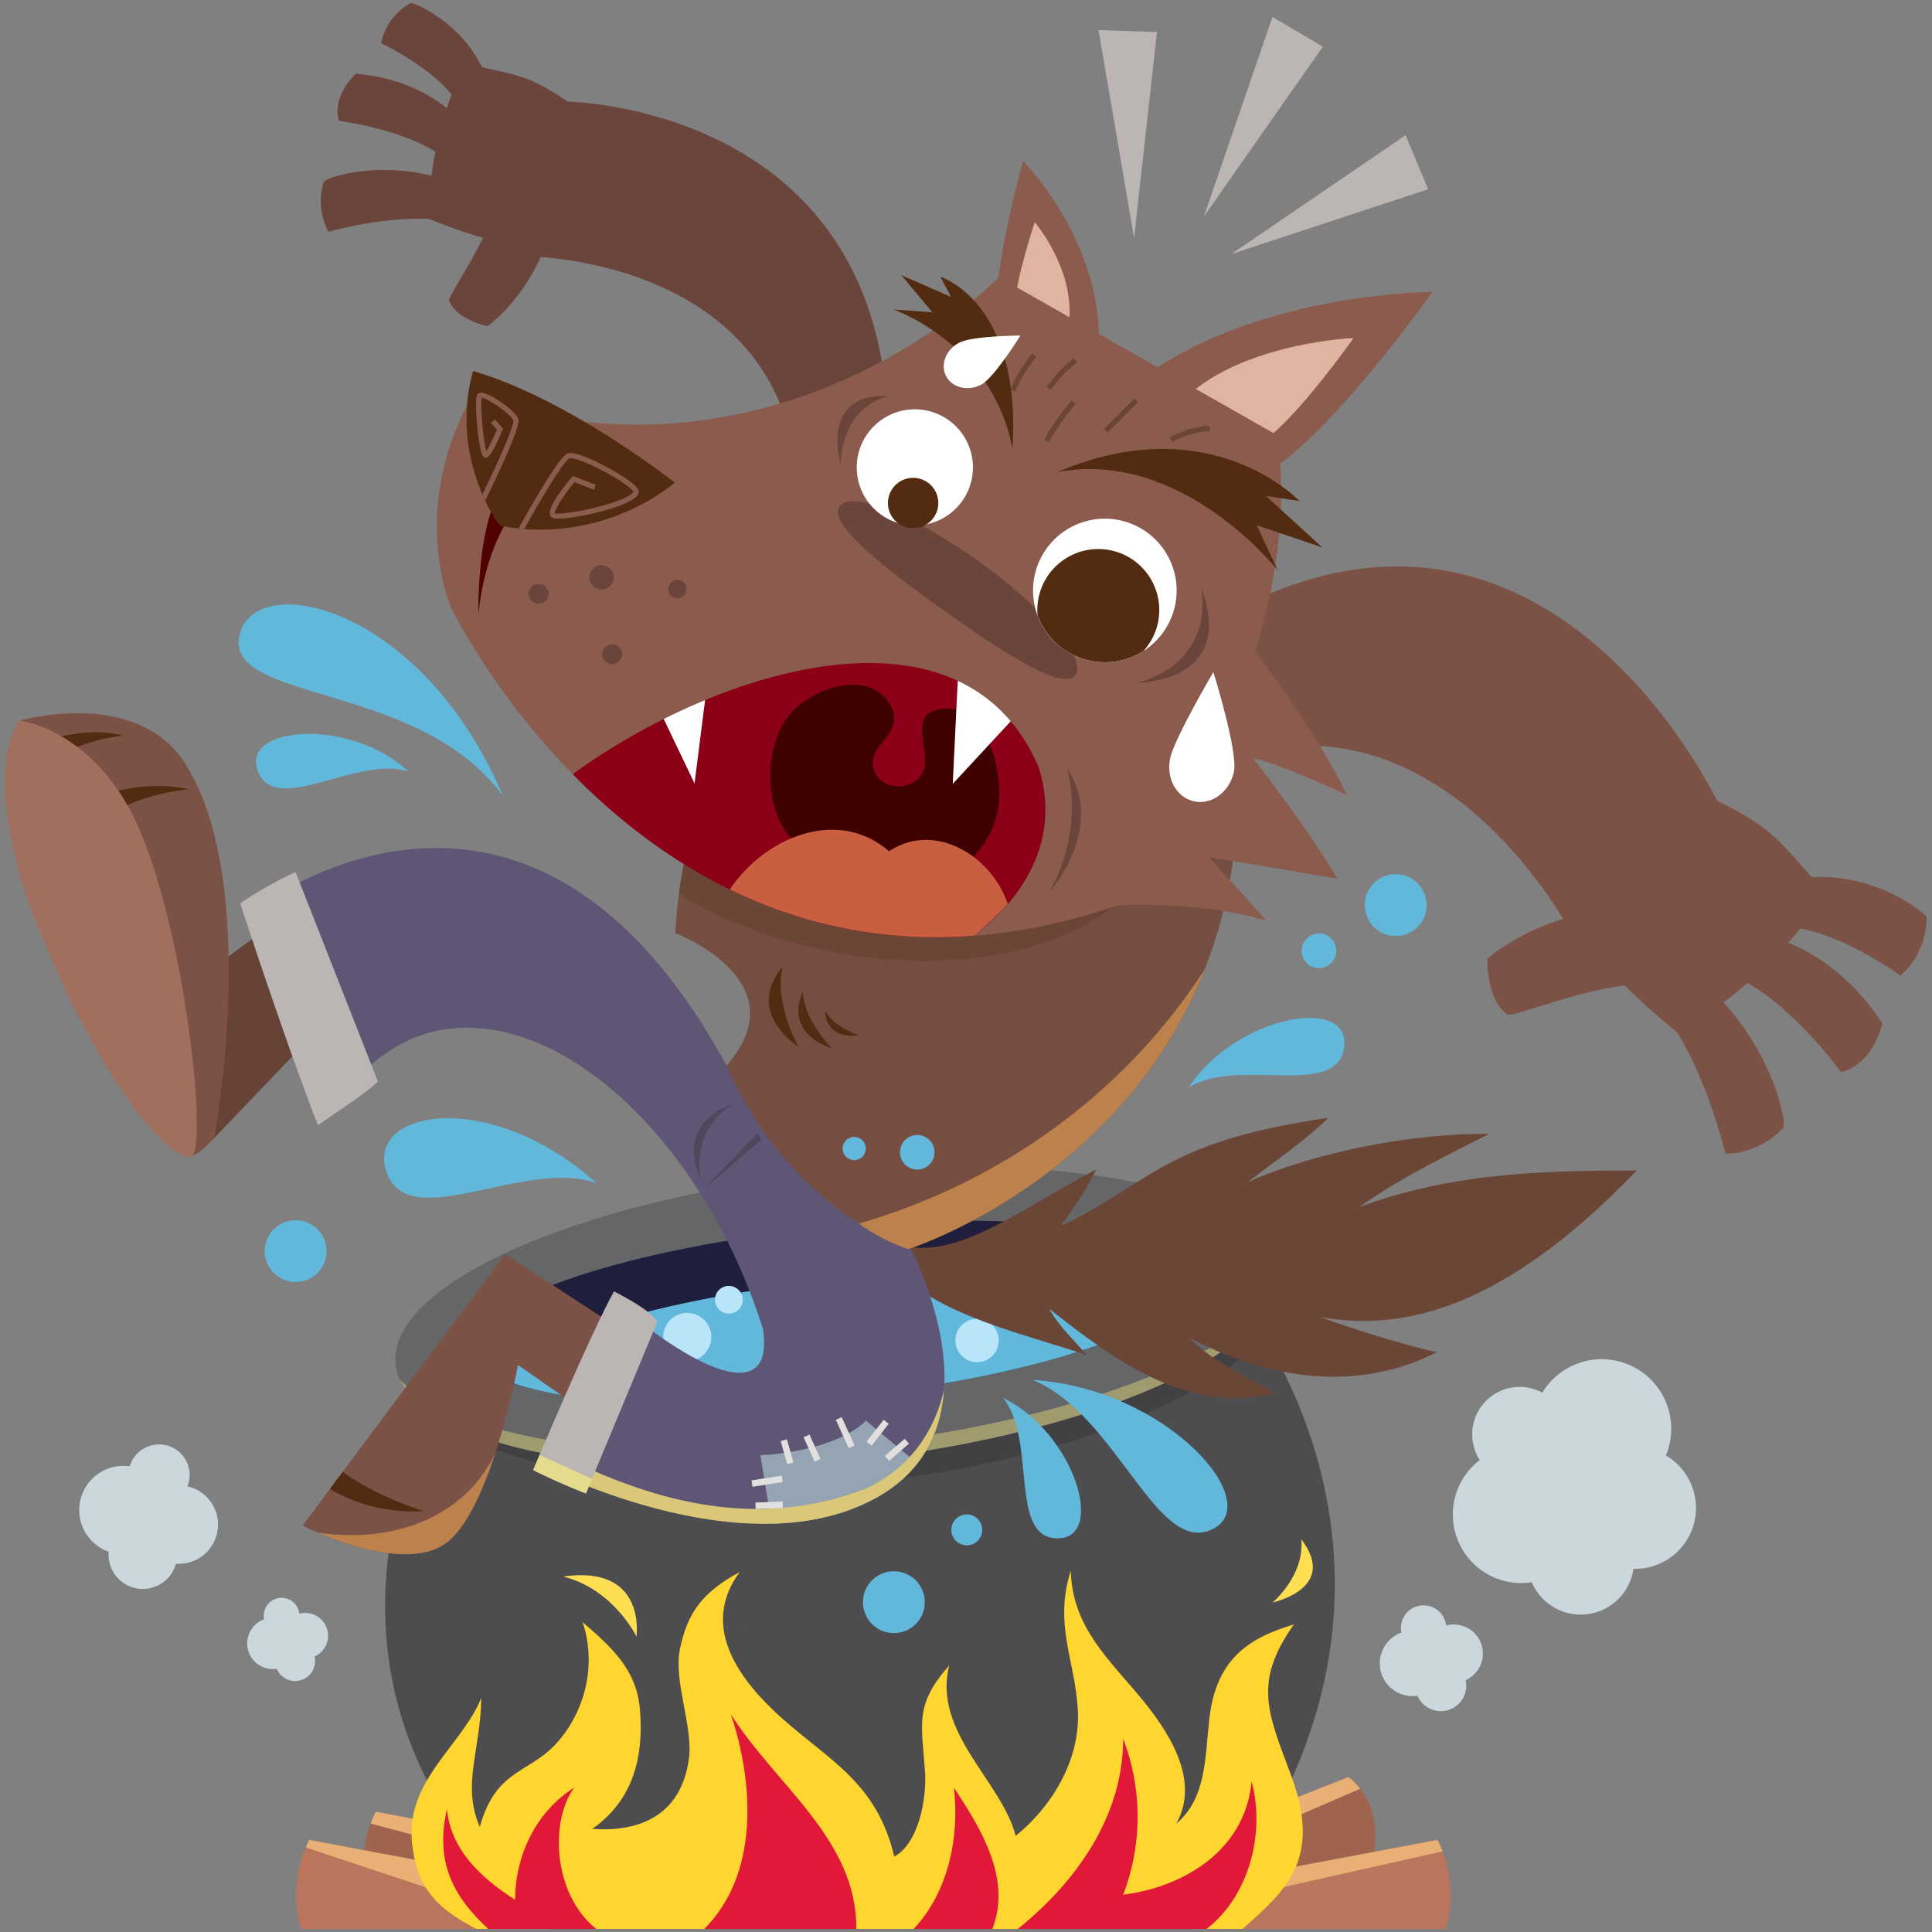 <svg id="Layer_3" data-name="Layer 3" xmlns="http://www.w3.org/2000/svg" viewBox="0 0 2400 2400"><rect x="0" y="0" width="2400" height="2400" fill="#808080" stroke="none"/><defs><style>.cls-1{fill:#9f644e;}.cls-2{fill:#e8b075;}.cls-3{fill:#ba755c;}.cls-4{fill:#4d4d4f;}.cls-5{fill:#414042;}.cls-6{fill:#ffdf52;}.cls-7{fill:#ffd530;}.cls-8{fill:#e11837;}.cls-9{fill:#656668;}.cls-10{fill:#a09b6e;}.cls-11{fill:#1f1e3c;}.cls-12{fill:#62b8db;}.cls-13{fill:#b9e5fb;}.cls-14{fill:#cad7dd;}.cls-15{fill:#6b4536;}.cls-16{fill:#7d5246;}.cls-17{fill:#bd824c;}.cls-18{fill:#664237;}.cls-19{fill:#5f5676;}.cls-20{fill:#94a4b2;}.cls-21{fill:#dac878;}.cls-22{fill:#bbb5b4;}.cls-23{fill:#e5db8d;}.cls-24{fill:#6b453b;}.cls-25{fill:#754d41;}.cls-26{fill:#8b0016;}.cls-27{fill:#3e0000;}.cls-28{fill:#c95e40;}.cls-29{fill:#fff;}.cls-30{fill:#8b5c4e;}.cls-31{fill:#e1b4a2;}.cls-32{fill:#500000;}.cls-33{fill:#522b10;}.cls-34{fill:#a16f5e;}.cls-35{fill:#e2e0df;}.cls-36{fill:#4d485c;}</style></defs><title>licensed</title><path class="cls-1" d="M713.58,2297l-246.81-46.48C437.27,2311,457,2361.17,457,2361.17h262.2Z"/><path class="cls-2" d="M466.77,2250.54,713.58,2297l3.12,35.89-256.21-67.47A160.08,160.08,0,0,1,466.77,2250.54Z"/><path class="cls-1" d="M1440.41,2299.87l234.6-92.35c49.72,38.31,29.61,105.5,29.61,105.5l-257.24,50.87Z"/><path class="cls-2" d="M1440.41,2299.87l234.6-92.35a84.36,84.36,0,0,1,14.69,14.54l-246.15,106.52Z"/><path class="cls-3" d="M1539.07,2332.08l246.78-46.51c29.51,60.5,9.84,110.65,9.84,110.65H1533.48Z"/><path class="cls-2" d="M1539.07,2332.08l246.78-46.51c2.37,4.86,4.31,9.6,6.06,14.3l-255,57.21Z"/><path class="cls-3" d="M630.83,2332.08l-246.78-46.51c-29.52,60.5-9.86,110.65-9.86,110.65H636.41Z"/><path class="cls-2" d="M384.05,2285.57l246.78,46.51,4.15,47.64L379.88,2295C381.15,2291.88,382.5,2288.76,384.05,2285.57Z"/><path class="cls-4" d="M1550.84,1632.24s281,354.93-66.46,764H680.47C299.64,2070.24,574,1682,574,1682Z"/><path class="cls-5" d="M532.08,1758.57C553.89,1710.53,574,1682,574,1682l976.81-49.78a337.73,337.73,0,0,1,19.31,28.41C1397.52,1845.58,782.85,1924.19,532.08,1758.57Z"/><path class="cls-6" d="M927.56,2025.25a.35.35,0,0,0,.06-.09C928.32,2024.49,928.22,2024.58,927.56,2025.25Z"/><path class="cls-7" d="M511.79,2288.92c-8.32-76.92,63.63-122.38,86-179.81C597.25,2174,573.21,2217,596,2269.45c20.74-74.73,63.77-65.31,99.41-108.57C732,2116.43,739,2059.53,723.7,2015.09c35.29,30.5,66.83,58.54,71.15,107.32,5.21,58.65-7.46,113.21-59.11,149.54,54.65,3.84,109.94-13.7,120-87,5.5-40.31-19.33-96.17-11.12-136.34,9-44.11,27.33-70.6,74.27-95.76.07,0,0-.06.09-.12-51.6,69.45,2.49,137.31,52.72,182,59.21,52.77,117.41,80,139.17,171.49,29.4-15.22,40.69-70.2,38.19-106.07-4.08-58.84-13.3-82.2,30.15-131.4-21.28,82.69,65.12,144.09,82.52,211.77,41.5-33,81.62-92.33,77.11-158.55-4.28-62.53-29.62-104.24-8.69-170.8,1.75,71.17,49.1,111.49,89.19,160.61,29.21,35.85,73.24,98.13,41.86,153.62,37.31-31.09,35.69-81.9,41-129.55,8.24-74.27,48-100.9,105.08-117.87-50.35,71.18-33,108.79-4.17,185.33,38.87,103.35-2.16,142.72-59.66,192.87H591.79C544,2371.21,518.11,2347.38,511.79,2288.92Z"/><path class="cls-8" d="M1395.22,2159.93a270,270,0,0,1,0,193.7c71.81-8.81,151.55-52.84,159.53-140.9,17.61,65.06-3.81,143.5-56,183.49H1264.28C1333.81,2340.42,1395.22,2258.66,1395.22,2159.93Z"/><path class="cls-8" d="M907.93,2129.58c56.51,88.8,156.72,155.76,155.82,266.64H874.69C942.46,2329.2,937.21,2217.4,907.93,2129.58Z"/><path class="cls-8" d="M1185,2220.75c35.75,53.62,71.27,114.23,47.83,175.47h-97.88C1178.79,2349.57,1192,2280.93,1185,2220.75Z"/><path class="cls-8" d="M606.61,2396.22H740.72c-55.59-44.75-56.9-137-27.14-175.71C666.42,2250,640,2304.15,639.89,2360c-42.88-27.45-79.95-62.45-84.7-112.71C542.44,2304.73,555.19,2349.2,606.61,2396.22Z"/><path class="cls-6" d="M1616.56,1912.31c4,45.49-35.7,78.32-35.7,78.32S1663.18,1973.27,1616.56,1912.31Z"/><path class="cls-6" d="M790.63,2033s13.24-89.53-91.21-74.61C762.43,1974.12,790.63,2033,790.63,2033Z"/><path class="cls-9" d="M491.09,1687.08c-2.32,99.58,241.23,157.64,544,129.66s550-131.39,552.37-231-241.23-157.65-544-129.64S493.42,1587.47,491.09,1687.08Z"/><path class="cls-10" d="M1036.47,1797.67c252.17-23.28,467-97.37,541.42-179.14-47.86,88.57-273.29,173.3-542.84,198.21-275,25.41-501.09-20.17-538.5-103.37C562.55,1784.76,778.58,1821.52,1036.47,1797.67Z"/><path class="cls-11" d="M585.26,1673.77c1.18,58.61,202.34,86.92,449.3,63.24s446.19-90.36,445-149-202.35-86.93-449.31-63.25S584.07,1615.14,585.26,1673.77Z"/><path class="cls-12" d="M616.45,1709.32c49.92-50.24,223.4-100.35,430.47-120.16,189.77-18.23,352.38-5.72,418.12,27.65-49.93,50.23-223.38,100.34-430.48,120.2C844.79,1755.2,682.18,1742.68,616.45,1709.32Z"/><path class="cls-13" d="M888.17,1614.58a17.23,17.23,0,1,0,17.23-17.21A17.21,17.21,0,0,0,888.17,1614.58Z"/><path class="cls-13" d="M1186.82,1665.21a26.94,26.94,0,1,0,27-26.91A26.94,26.94,0,0,0,1186.82,1665.21Z"/><path class="cls-14" d="M1842.07,2054.12a36.15,36.15,0,0,0-36.14-36.14,35.22,35.22,0,0,0-9.48,1.29,28.16,28.16,0,1,0-55.57,8.78,40.65,40.65,0,0,0,13.82,78.89,37.53,37.53,0,0,0,6.12-.49,31.57,31.57,0,0,0,60.62-12.33,31.87,31.87,0,0,0-.81-7A36.11,36.11,0,0,0,1842.07,2054.12Z"/><path class="cls-14" d="M407.56,2032a28.37,28.37,0,0,0-28.37-28.37,27.8,27.8,0,0,0-7.45,1,22.09,22.09,0,0,0-44.06,2.35,22.53,22.53,0,0,0,.46,4.53,31.9,31.9,0,0,0,10.85,61.9,30.29,30.29,0,0,0,4.8-.38,24.76,24.76,0,0,0,46.95-15.18A28.36,28.36,0,0,0,407.56,2032Z"/><path class="cls-14" d="M265,1916.93a48.55,48.55,0,0,0-32.13-70.48,38,38,0,1,0-71.72-24.89,54.87,54.87,0,0,0-33.73,102.7,54.1,54.1,0,0,0,7.58,3.31,42.62,42.62,0,0,0,80,23.85,41.88,41.88,0,0,0,3.5-8.9A48.59,48.59,0,0,0,265,1916.93Z"/><path class="cls-14" d="M2069.42,1808a86.35,86.35,0,0,0-153.53-78,58.94,58.94,0,0,0-77.66,83.74A85.12,85.12,0,0,0,1890,1966.54a87.27,87.27,0,0,0,12.81-1.08,66.08,66.08,0,0,0,126.27-16.66c.65,0,1.27.09,1.93.09A75.64,75.64,0,0,0,2069.42,1808Z"/><path class="cls-12" d="M1246.11,1736.57c89.14,43.62,128.3,175.07,67.42,174.41S1288.33,1789.06,1246.11,1736.57Z"/><path class="cls-12" d="M1283,1714.22c166.27,10.19,291.41,153.72,222.37,185.77S1387.52,1757.71,1283,1714.22Z"/><path class="cls-12" d="M1476.92,1350.8c58.14-89.71,201.85-114.79,192.85-49.84S1538,1312.38,1476.92,1350.8Z"/><path class="cls-12" d="M741.21,1469.79c-134.38-120.15-289-90.27-260.72-12.9S652.84,1438,741.21,1469.79Z"/><path class="cls-12" d="M507.46,958.34c-72.79-67.46-209.52-56.67-187-.09S443.27,937.86,507.46,958.34Z"/><path class="cls-12" d="M624.61,988.39C522.58,748.94,314,706.86,297.23,790S520.28,846.46,624.61,988.39Z"/><path class="cls-13" d="M823.81,1660.94A29.92,29.92,0,1,0,853.72,1631,29.91,29.91,0,0,0,823.81,1660.94Z"/><path class="cls-15" d="M1099.55,1537c70.2,43.84,161.24-31.66,262.2-84.23-11.63,24.48-28.24,47.81-44,70.3,114.51-54.41,125.29-104.25,332.6-134.58-30.19,29.43-67.48,54.31-100.23,79.93,86.56-38.57,209-61.17,299.71-59.82-85.16,42.82-114.93,58.81-161.57,90.89,122.79-45.62,247-45,344.88-45.47-160.75,167.37-285.28,201.24-392.76,182.13,33.7,12.61,108.09,36.21,144.54,43.49-80.34,41.23-185.06,45.87-307.47-17.73,30.4,30.85,70,47.3,106.68,68.73-107,27.56-200.28-40.94-280.56-104.77,11.47,21.73,31.67,39.82,46.57,57.54-78-26.77-185.63-48.57-242.85-110.9Z"/><path class="cls-16" d="M766.81,1648.61l-139.5-90.83-251.43,337.4s120,61.64,176.81,22.7,90.85-222.22,90.85-222.22l69.74,48.66Z"/><path class="cls-17" d="M615.26,1805.16c-15.38,46.88-36.59,94.91-62.57,112.72-42.84,29.37-121.72,1.47-157.81-14C486.68,1917.77,576.71,1886.14,615.26,1805.16Z"/><polygon class="cls-18" points="337.5 1148.75 267.06 1200.34 263.2 1416.67 394.1 1279.99 337.5 1148.75"/><path class="cls-19" d="M1127.87,1544.34s125.67,226.69-41,317.12-418.68-42.75-418.68-42.75,64-153.19,92.64-204.89c96.31,83.72,201.31,137.17,187.08,37.39C881.79,1441,729.67,1284,590.2,1277c-70.94-3.55-130.92,28.68-190.76,117.19-41-105.13-91.67-258.29-91.67-258.29s341-278.63,594.82,187.91Z"/><path class="cls-20" d="M1075.8,1764.87l63.79,53c-12.94,16.43-30,31.31-52.7,43.64-39.49,21.42-83.78,30.2-128.35,31.26l-14-85.1C964.85,1807.1,1039.58,1799.75,1075.8,1764.87Z"/><path class="cls-21" d="M1073.2,1850.14c56.29-24.51,88.29-72.88,99.5-123.92-3.38,51.46-25.22,102.37-85.81,135.24-166.64,90.41-418.68-42.75-418.68-42.75s3.28-7.87,8.67-20.58C803.74,1864.21,935,1902.18,1073.2,1850.14Z"/><path class="cls-22" d="M367.18,1083.28l102.27,260.19c-16.93,16.38-53.71,39.31-74.45,54.5-41-105.12-96.57-275.73-96.57-275.73A456.2,456.2,0,0,1,367.18,1083.28Z"/><path class="cls-22" d="M662.36,1826.13s69.39-166,100.38-222c19.93,10.57,42.57,22.52,54,37.49l-88.89,213.64C687.69,1839.47,662.36,1826.13,662.36,1826.13Z"/><path class="cls-23" d="M735.44,1837.08l-7.58,18.19c-40.17-15.8-65.5-29.14-65.5-29.14s3-7.09,7.89-18.72Z"/><path class="cls-16" d="M1350.13,891.52c517.6-480.73,787.66,112.72,787.66,112.72l-180.24,164.84s-199.23-401.26-539.46-172.21Z"/><path class="cls-16" d="M2086.65,973.45c116.33,51,114.74,61.57,181.49,136.14-73.67,115.37-184,173.32-184,173.32s-104.24-81.42-137.56-150C1936.05,1105.47,2086.65,973.45,2086.65,973.45Z"/><path class="cls-16" d="M2393.21,1139c-.06,48.86-32.61,72.89-32.61,72.89s-85.19-62.94-150.82-60.44l18.9-59.16C2319.82,1075.92,2390.22,1133.21,2393.21,1139Z"/><path class="cls-16" d="M2149.36,1211.49l34-52.06c96.57,19.57,147.45,100.36,155.09,111.94-14.95,55.34-51.45,60.38-51.45,60.38S2216.53,1234.84,2149.36,1211.49Z"/><path class="cls-16" d="M2058,1249.7l52.08-32.88c84.43,66.69,110.48,172.44,105.06,184.09-31.65,34.48-71.8,32.29-71.8,32.29S2113,1305.43,2058,1249.7Z"/><path class="cls-16" d="M2021.44,1127.73,2021,1224c-57,5.47-134,36.83-147.36,36.59-27.46-16.33-26-69.47-26-69.47S1910.23,1132.83,2021.44,1127.73Z"/><path class="cls-24" d="M1096.3,642.38c68.12-511.91-392.39-516.13-392.39-516.13L661,318.86s353,4.43,329.2,335.9Z"/><path class="cls-24" d="M740.61,152.54c-79.45-61-86-55.89-162.17-73.69C529,173.5,532.56,271.68,532.56,271.68s95.35,41.08,154.56,38C709.72,306.57,740.61,152.54,740.61,152.54Z"/><path class="cls-24" d="M510.2,3.68c-33,18.57-36.62,50.16-36.62,50.16S549.06,88.76,572.76,135l32.66-35.48C581.17,30.41,515.23,3.54,510.2,3.68Z"/><path class="cls-24" d="M555.57,199.53l22-43.25C527,97.05,452.71,92.57,441.94,91.68,410.35,123,421,150.1,421,150.1S513.78,162,555.57,199.53Z"/><path class="cls-24" d="M565.09,277.1l2.08-48.41c-77.71-33-159.24-10.85-165-2.67-11.05,34.89,5.95,61.78,5.95,61.78S506.17,260.26,565.09,277.1Z"/><path class="cls-24" d="M685.16,282.72l-72.63-16.86c-14.62,42.91-52.41,96.59-54.66,106.88,7.3,24.07,47.59,32.51,47.59,32.51S660.91,367.46,685.16,282.72Z"/><path class="cls-25" d="M1535.47,914.16c39.56,496.56-406.83,637.4-406.83,637.4S982,1503.3,902.59,1323.79C994.52,1218,839,1159.22,839,1159.22s5.54-226,129.55-280.3Z"/><path class="cls-17" d="M1496.44,1204.26c-104.06,264-367.8,347.3-367.8,347.3s-26.8-6.77-61.8-31.53C1241.82,1469.49,1396.78,1358.91,1496.44,1204.26Z"/><path class="cls-15" d="M843.42,1110.31c9.25-69.6,37.78-193.1,125.17-231.39l526.29,32.73C1460.34,1261.81,1033.66,1231.77,843.42,1110.31Z"/><path class="cls-26" d="M1308.8,965c32.07,64.14-36.49,144.34-98.5,197.46-225.77,17.45-391.4-91.22-498.93-200.72C948.39,758.39,1215.27,746.69,1308.8,965Z"/><path class="cls-27" d="M981.43,887.11c-33.77,40.79-33,119.41,3.37,156.44,41.33,42.11,101.55,62.93,156.09,57,44.3-4.79,89.77-45.68,98.37-93.19,10.67-58.7-22.35-145.94-81.22-123.64-24.85,9.38-3.8,53.63-9.81,71.81C1140.44,979,1106,984,1090.78,965.68c-11.64-14.06-6.18-31.06,4.36-42.44,15.48-16.67,20.37-32.5,9.56-49.51C1076.5,829.43,1006.25,857.13,981.43,887.11Z"/><path class="cls-28" d="M1104.36,1057.53c56.73-37.84,127.54,5.59,147.53,65.43a553.09,553.09,0,0,1-41.59,39.46c-117.41,9.06-218.5-16-303.68-57.52C951.23,1038.38,1042.35,1003,1104.36,1057.53Z"/><polygon class="cls-29" points="877.17 859.49 862.79 973.24 819.64 883.01 877.17 859.49"/><polygon class="cls-29" points="1267.03 883.62 1183.53 973.75 1190.12 837.49 1267.03 883.62"/><path class="cls-30" d="M1238.11,401.31c-5.83-65.84,32.76-201.13,32.76-201.13s92.61,91.91,94.47,218.82Z"/><path class="cls-30" d="M1574.33,586.75c79.67-47.15,205.22-224.09,205.22-224.09s-208.24-.19-354.86,102.38Z"/><path class="cls-31" d="M1571.89,545.83c41-28.7,109.52-125.91,109.52-125.91s-124.85,4.92-199.64,66.15Z"/><path class="cls-31" d="M1260.43,378.82c2.7-36.33,25-102.79,25-102.79s49.62,58,42.61,123.8Z"/><path class="cls-30" d="M585.76,493.34c388.31,128.85,655-149.07,655-149.07l344.09,195.35s61.25,233.53-185.37,581.16c-67.17,24-130.18,37.08-189.14,41.64,69-53.35,106.16-127.13,79.81-209.54C1196.57,734.63,891,831.14,711.37,961.7c-101.07-103-150.85-206.62-150.85-206.62S506.68,634.21,585.76,493.34Z"/><path class="cls-24" d="M1043.12,628.7c-14.45,20.15,44.12,68.59,125,126.58S1321.55,858.9,1336,838.76s-39.4-83.51-120.26-141.51S1057.58,608.54,1043.12,628.7Z"/><path class="cls-32" d="M633.73,641.89s-31.06,39.54-39.58,121.7c0-97.37,18.87-135.72,18.87-135.72Z"/><path class="cls-29" d="M1198,618.28a72.16,72.16,0,1,1-23.88-99.21A72.15,72.15,0,0,1,1198,618.28Z"/><path class="cls-33" d="M1161,641.2a31.28,31.28,0,1,1-10.36-43A31.26,31.26,0,0,1,1161,641.2Z"/><path class="cls-29" d="M1448.6,780A89.19,89.19,0,1,1,1419,657.42,89.22,89.22,0,0,1,1448.6,780Z"/><path class="cls-33" d="M587.68,460.82C707.51,496,838.29,599.54,838.29,599.54s-88.39,78.36-216.86,53.6C618.5,652.45,558,566.07,587.68,460.82Z"/><path class="cls-30" d="M1557.55,806.93s85,111.73,115.16,180.54C1577.39,943.21,1557,942.34,1557,942.34s63.18,80.38,104.66,149.33c-60.9-10.78-159.87-26.73-159.87-26.73s46.66,50.21,71.05,78.66c-88.62-26.14-191.17-18.52-191.17-18.52Z"/><path class="cls-30" d="M598.63,487.84c-4-.26-5.56,2.05-6,3-3.62,7.78,1.56,70.66,8,76.64a4,4,0,0,0,4.79.65c6-3.35,15.83-26.92,18.71-34l.77-1.9L614.69,521l-4.83,4.41,7.47,8.15c-4.38,10.63-9.9,22.06-13.19,26.8-3.6-11.93-7.83-57.77-5.84-66,6.79,0,36.85,20.11,39.38,28.14,1.18,6-18,49.85-38.39,91.58,1.15,2.72,2.33,5.25,3.47,7.73,12.31-24.93,44.28-91.34,41.15-101.21C640.63,510.1,609,488.53,598.63,487.84Z"/><path class="cls-30" d="M707.28,569.3c2.25-1,13.51,1.4,35.29,12.28,25.66,12.8,42.73,25.5,44.39,29.53-1.18,1.81-5.89,6.46-24.74,12.84-29.75,10.1-68.53,15.79-72.87,13.73-1.17-3.67,9.82-21.13,24.21-38.7l24.2,9.37,2.35-6.08-28.55-11L710.05,593c-15.25,18.33-32.1,41.65-25.7,48.8,1.2,1.32,4,4.43,28.62.65,23.47-3.58,73.94-15.42,80.26-29.26,1.48-3.76-2-7.66-4.7-10.24-14.35-13.71-71.79-45.11-83.93-39.59-10.87,4.9-47.22,69.15-60.42,93,2.37.24,4.71.44,7.07.63C674.56,615.14,700.81,572.22,707.28,569.3Z"/><path class="cls-15" d="M1305.14,484.39l-5.18-3.94c10.41-13.67,18.48-22.9,33.65-35.46l4.15,5C1323.08,462.16,1315.28,471.13,1305.14,484.39Z"/><path class="cls-15" d="M1297.15,546.48c6.39-13.91,23.76-37,34.07-48.92l4.94,4.28c-9.76,11.3-27,34.19-33.1,47.36Z"/><path class="cls-15" d="M1255,483.91c5.35-13.41,18.2-34.43,27.54-44.93l4.88,4.31c-8.79,9.87-21.35,30.39-26.34,43Z"/><path class="cls-15" d="M1375.91,537.49l-4.7-4.48c8-8.44,16.5-16.76,24.67-24.82,4.43-4.37,8.86-8.72,13.24-13.11l4.62,4.6q-6.62,6.6-13.28,13.15C1392.3,520.86,1383.9,529.14,1375.91,537.49Z"/><path class="cls-15" d="M1437,600.19l-1.6-6.29c20.57-5.34,41.59-7.13,57.63-4.92l-.89,6.44C1476.87,593.34,1456.77,595.07,1437,600.19Z"/><path class="cls-15" d="M1455.9,548.77l-2.78-5.87c14.39-6.83,31.52-13.77,49.52-13.77l0,6.52C1485.93,535.65,1469.64,542.27,1455.9,548.77Z"/><path class="cls-33" d="M1257.69,558C1234.23,427.69,1109.9,384.4,1109.9,384.4l48.51,3.66-38.7-46.18,61.78,27-13.34-25.06S1269.67,374.55,1257.69,558Z"/><path class="cls-33" d="M1313.63,586.37c155-29,273.66,122.18,273.66,122.18l-26.18-56.12L1642.58,680l-70-63.93,41.64,6.3S1504.34,505.07,1313.63,586.37Z"/><path class="cls-16" d="M266.27,1413.53s58.22-313.59-35.4-463.72c-60.43-96.88-206.12-54.66-206.12-54.66S227,1440.18,236,1437.09C248.36,1433.78,266.27,1413.53,266.27,1413.53Z"/><path class="cls-24" d="M1325.57,954.45c21.83,85.61-22.72,154.62-22.72,154.62S1375.34,1028.72,1325.57,954.45Z"/><path class="cls-24" d="M1492.4,730c43.68,119.66-79.47,117.9-79.47,117.9S1506.37,829.54,1492.4,730Z"/><path class="cls-24" d="M1104.55,492.35s-57.64,7.87-60.28,85.62C1021.57,480.13,1104.55,492.35,1104.55,492.35Z"/><path class="cls-29" d="M1453.74,941.41c-5.62,24.91,7.51,49.11,29.33,54s44-11.28,49.67-36.21-25.47-124.31-25.47-124.31S1459.35,916.47,1453.74,941.41Z"/><path class="cls-29" d="M1191.9,425.53c-16.57,8.33-24.12,26.9-16.79,41.41s26.73,19.51,43.3,11.15,49.16-61.28,49.16-61.28S1208.5,417.14,1191.9,425.53Z"/><path class="cls-33" d="M409.78,1849.72l16-21.45c40.8,30.73,100.55,48.78,100.55,48.78S468.29,1884.2,409.78,1849.72Z"/><path class="cls-33" d="M152,1002.92s31.35-16.86,82.32-22.48c-53.32-12-102.68,6.32-102.68,6.32Z"/><path class="cls-33" d="M78,936.19s28.6-16.87,75.1-22.48c-48.64-12-93.71,6.32-93.71,6.32Z"/><path class="cls-34" d="M24.75,895.15s94.6,11.47,147.81,133.73S254.14,1385,241.41,1431.1c-6.45,32-110-55.6-207.12-312.69C-23,944.68,24.75,895.15,24.75,895.15Z"/><path class="cls-33" d="M972.27,1200.71c-11.18,45.36,19.64,99.51,19.64,99.51S924.11,1258.41,972.27,1200.71Z"/><path class="cls-33" d="M997.23,1231.94c1.51,36.51,36.53,70.48,36.53,70.48S973.65,1285.85,997.23,1231.94Z"/><path class="cls-33" d="M1025,1255.87c11.51,20.67,41.61,30.08,41.61,30.08S1027.11,1293.9,1025,1255.87Z"/><polygon class="cls-35" points="1104.43 1814.67 1099.19 1808.58 1123.93 1787.28 1129.18 1793.36 1104.43 1814.67"/><polygon class="cls-35" points="1082.73 1795.92 1076.41 1791 1097.69 1763.73 1104.03 1768.66 1082.73 1795.92"/><polygon class="cls-35" points="1054.3 1798.87 1038.31 1763.78 1045.61 1760.45 1061.6 1795.55 1054.3 1798.87"/><rect class="cls-35" x="1010.69" y="1780.69" width="8.04" height="33.37" transform="matrix(0.91, -0.41, 0.41, 0.91, -651.58, 579.32)"/><polygon class="cls-35" points="977.95 1818.98 969.8 1790.16 977.54 1787.98 985.69 1816.81 977.95 1818.98"/><polygon class="cls-35" points="934.84 1846.91 933.57 1839 971.17 1833.05 972.42 1840.98 934.84 1846.91"/><polygon class="cls-35" points="938.71 1874.54 938.42 1866.51 972.27 1865.26 972.57 1873.28 938.71 1874.54"/><path class="cls-36" d="M912.44,1370.89c-56.65,31.55-41.84,94.61-41.84,94.61S833.93,1396.64,912.44,1370.89Z"/><polygon class="cls-36" points="941.63 1407.2 874.69 1476.27 945.83 1415.96 941.63 1407.2"/><path class="cls-33" d="M1326,809.58a88.68,88.68,0,0,1-37.14-45.47,75.75,75.75,0,1,1,131.68,44.48A89.16,89.16,0,0,1,1326,809.58Z"/><path class="cls-24" d="M732.13,717.15a15.09,15.09,0,1,0,15.08-15.09A15.09,15.09,0,0,0,732.13,717.15Z"/><path class="cls-24" d="M830,731.79a11.43,11.43,0,1,0,11.43-11.44A11.41,11.41,0,0,0,830,731.79Z"/><path class="cls-24" d="M656.69,737.71A12.35,12.35,0,1,0,669,725.38,12.36,12.36,0,0,0,656.69,737.71Z"/><path class="cls-24" d="M748.13,812.7a12.35,12.35,0,1,0,12.35-12.34A12.34,12.34,0,0,0,748.13,812.7Z"/><path class="cls-12" d="M1148.78,1990.28a38.39,38.39,0,1,1-38.38-38.39A38.4,38.4,0,0,1,1148.78,1990.28Z"/><path class="cls-12" d="M405.66,1554.23a38.39,38.39,0,1,1-38.39-38.39A38.38,38.38,0,0,1,405.66,1554.23Z"/><path class="cls-12" d="M1772.17,1124.32a38.39,38.39,0,1,1-38.39-38.38A38.4,38.4,0,0,1,1772.17,1124.32Z"/><path class="cls-12" d="M1659.94,1181.08a21.49,21.49,0,1,1-21.49-21.48A21.49,21.49,0,0,1,1659.94,1181.08Z"/><path class="cls-12" d="M1075.52,1426.76a14.39,14.39,0,1,1-14.39-14.39A14.38,14.38,0,0,1,1075.52,1426.76Z"/><path class="cls-12" d="M1160.92,1431.4a21.48,21.48,0,1,1-21.48-21.47A21.49,21.49,0,0,1,1160.92,1431.4Z"/><path class="cls-12" d="M1220.16,1900.46a19.19,19.19,0,1,1-19.18-19.2A19.19,19.19,0,0,1,1220.16,1900.46Z"/><polygon class="cls-22" points="1364.6 37.38 1408.8 295.73 1437.27 39.77 1364.6 37.38"/><polygon class="cls-22" points="1580.69 21.01 1495.53 268.91 1643.31 57.97 1580.69 21.01"/><polygon class="cls-22" points="1746.06 167.98 1529.49 315.65 1774.11 235.07 1746.06 167.98"/></svg>